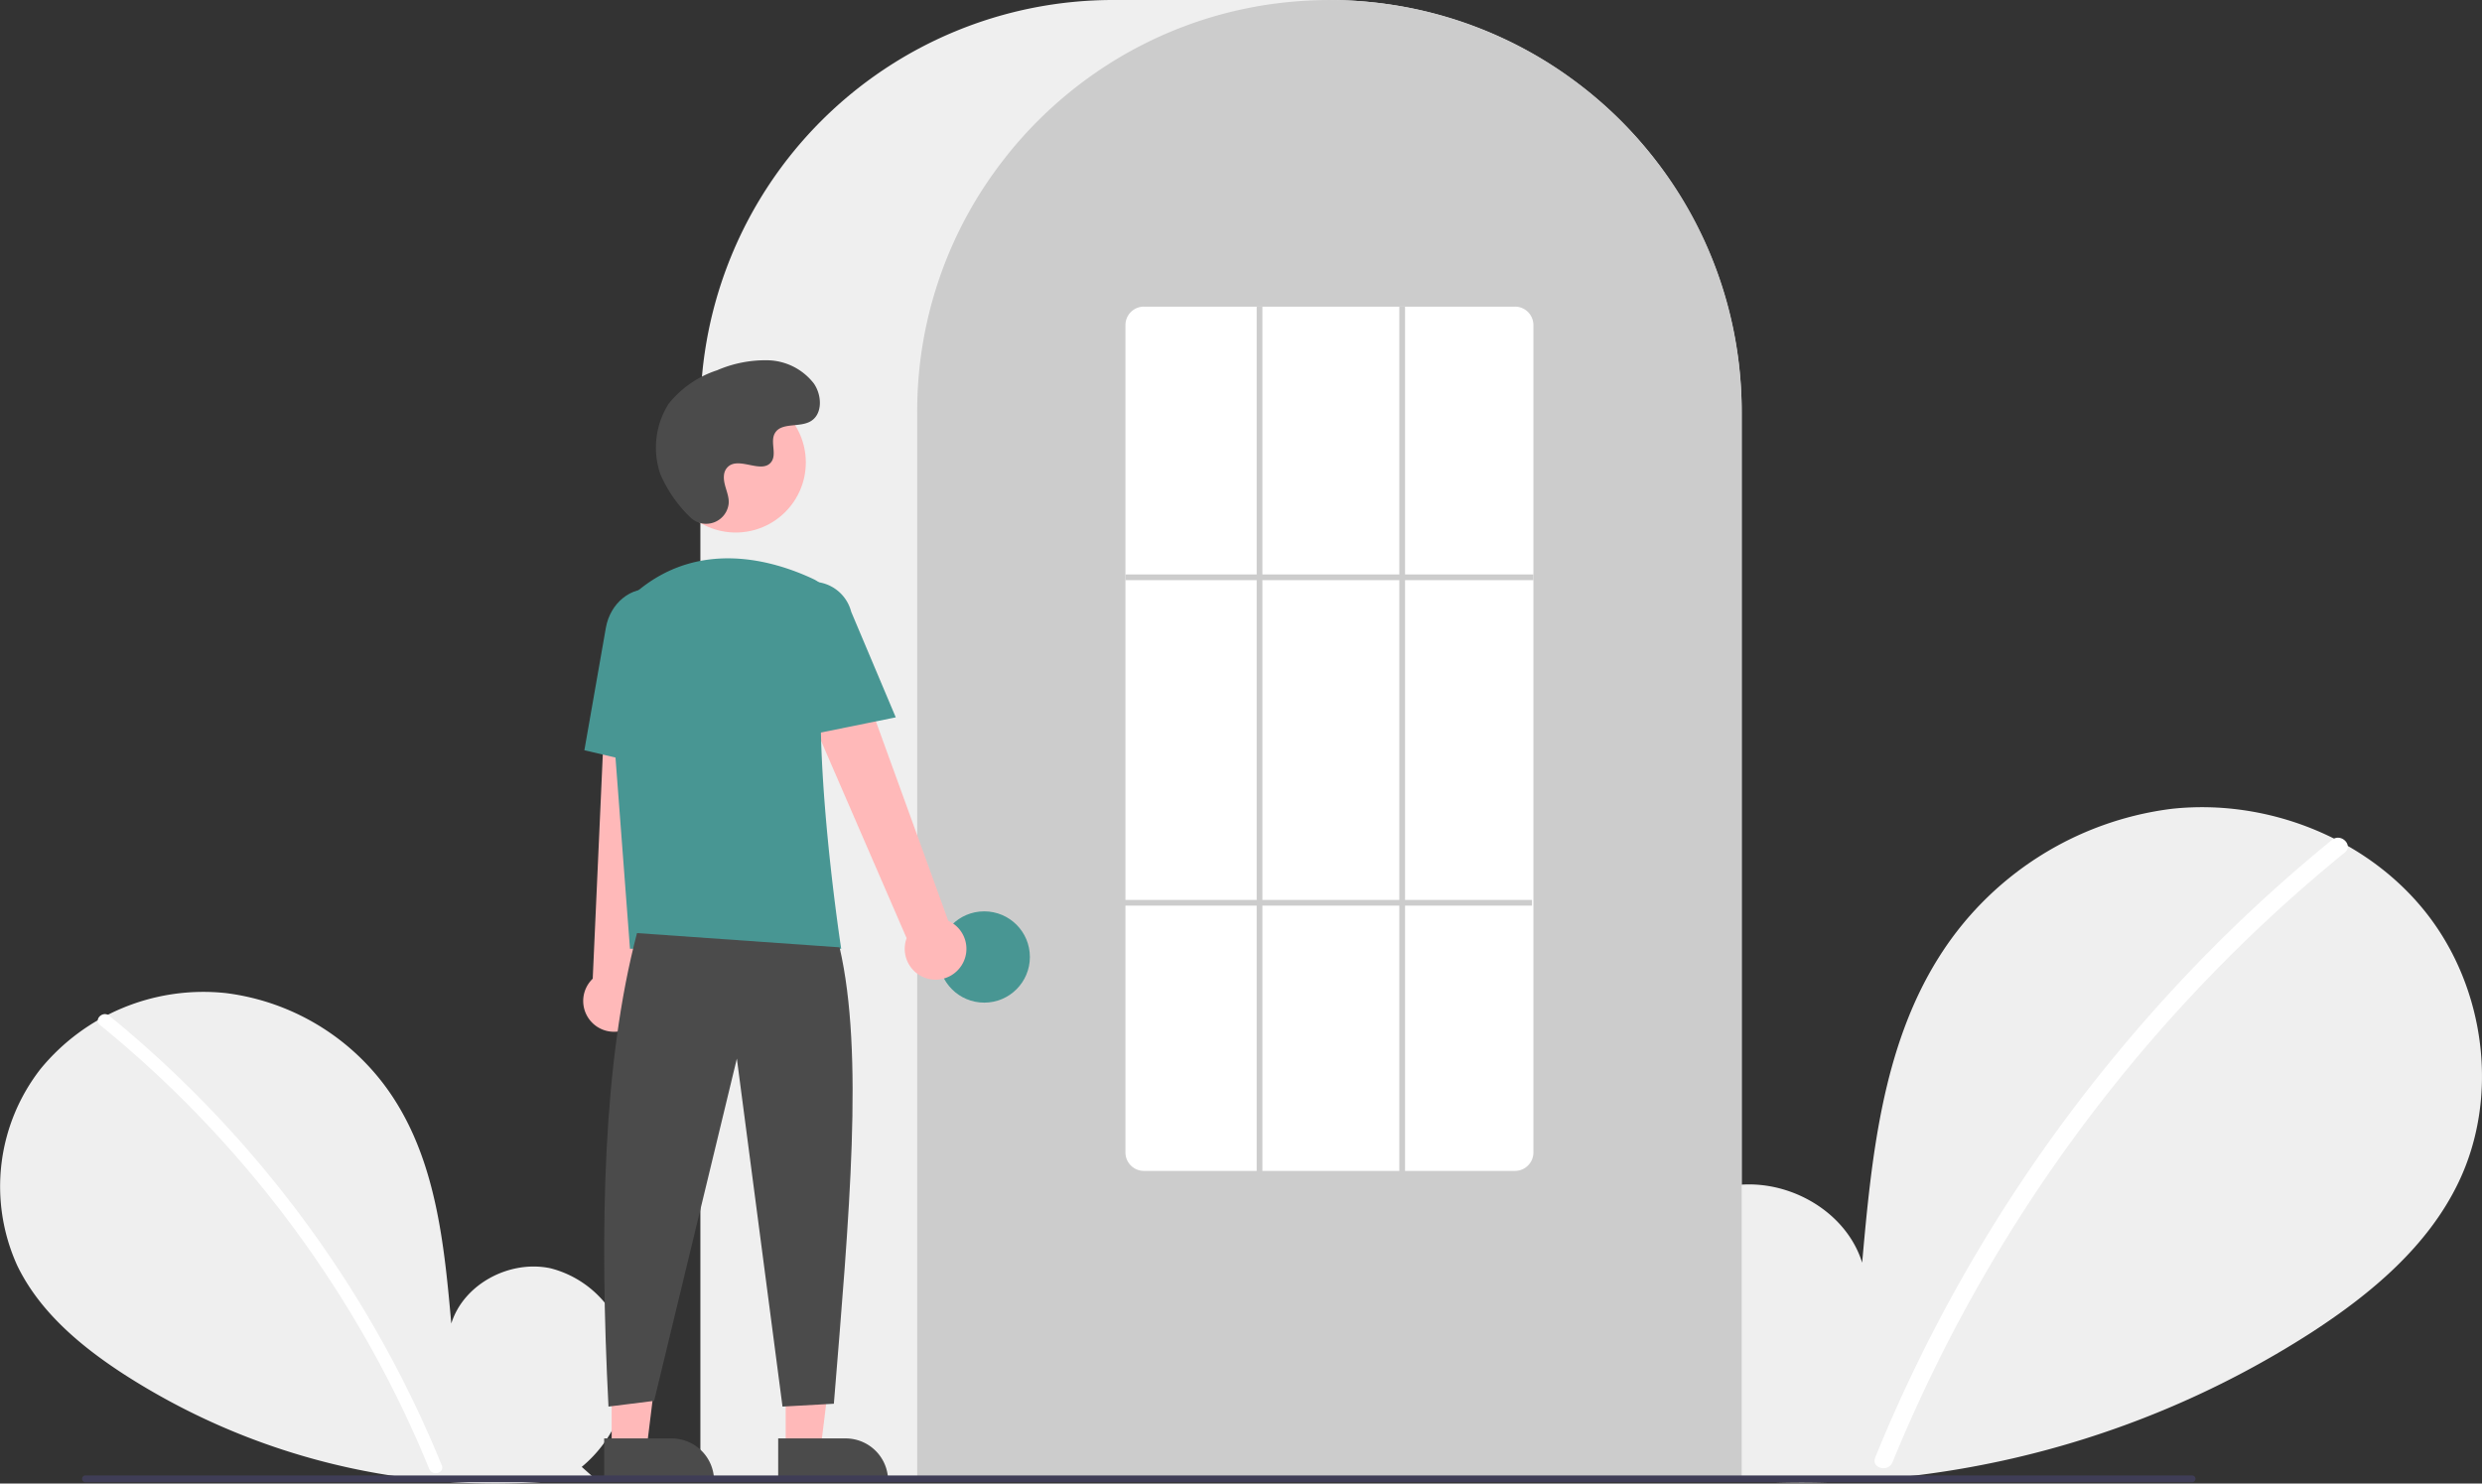 <svg xmlns="http://www.w3.org/2000/svg" width="284.75" height="170.229" viewBox="0 0 284.75 170.229"><rect x="0" y="0" width="284.75" height="170.229" fill="#333333" stroke="none"/><defs><style>.a{fill:#efefef;}.b{fill:#fff;}.c{fill:#ccc;}.d{fill:#489693;}.e{fill:#ffb9b9;}.f{fill:#4b4b4b;}.g{fill:#3f3d56;}</style></defs><g transform="translate(0 -0.001)"><path class="a" d="M881.42,592.175a14.714,14.714,0,0,0,5.279-12.684,11.9,11.9,0,0,0-8.843-10.1c-4.666-1.006-9.984,1.779-11.4,6.336-.78-8.787-1.679-17.942-6.35-25.425a26.926,26.926,0,0,0-19.5-12.491,24.159,24.159,0,0,0-21.252,8.676,21.926,21.926,0,0,0-2.7,22.574c2.555,5.3,7.262,9.245,12.194,12.454a78.7,78.7,0,0,0,53.826,11.775Z" transform="translate(-814.681 -423.858)"/><path class="b" d="M881.286,545.638a129.86,129.86,0,0,1,38.156,51.594c.364.892-1.084,1.28-1.444.4A128.414,128.414,0,0,0,880.227,546.7C879.479,546.089,880.544,545.035,881.286,545.638Z" transform="translate(-868.759 -429.093)"/><path class="a" d="M172.377,547.781c-5.007-4.231-8.049-10.915-7.251-17.422s5.738-12.488,12.146-13.87,13.713,2.443,15.659,8.7c1.071-12.069,2.306-24.643,8.722-34.921a36.982,36.982,0,0,1,26.779-17.156c10.906-1.191,22.388,3.308,29.19,11.916s8.467,21.122,3.7,31c-3.509,7.28-9.975,12.7-16.749,17.106a108.093,108.093,0,0,1-73.929,16.173" transform="translate(20.707 -380.302)"/><path class="b" d="M264.541,483.863a176.857,176.857,0,0,0-24.647,24.474,177.371,177.371,0,0,0-27.76,46.391c-.5,1.225,1.489,1.758,1.983.547A176.377,176.377,0,0,1,266,485.318c1.027-.836-.436-2.284-1.454-1.454Z" transform="translate(3.004 -387.492)"/><path class="a" d="M424.5,359.8H543.964V237.226a47.348,47.348,0,0,0-47.295-47.295H471.795A47.348,47.348,0,0,0,424.5,237.226Z" transform="translate(-344.148 -189.93)"/><path class="c" d="M424.5,359.8h94.589V237.228a46.929,46.929,0,0,0-9.032-27.8c-.217-.3-.434-.588-.657-.878a47.283,47.283,0,0,0-10.066-9.77c-.216-.157-.433-.311-.653-.466a47.184,47.184,0,0,0-10.3-5.387c-.216-.082-.437-.164-.657-.243a47.137,47.137,0,0,0-10.182-2.4c-.215-.029-.436-.052-.657-.075a47.878,47.878,0,0,0-10.181,0c-.22.023-.441.046-.659.076a47.13,47.13,0,0,0-10.179,2.4c-.22.079-.441.161-.657.243a47.067,47.067,0,0,0-10.181,5.307c-.22.151-.44.305-.657.46a47.787,47.787,0,0,0-6.017,5.094,47.218,47.218,0,0,0-4.165,4.762c-.223.288-.44.58-.656.876a46.93,46.93,0,0,0-9.033,27.8Z" transform="translate(-319.273 -189.933)"/><ellipse class="d" cx="5.237" cy="5.237" rx="5.237" ry="5.237" transform="translate(107.681 104.573)"/><path class="e" d="M576.507,475.972h4.013l1.909-15.477h-5.922Z" transform="translate(-486.368 -309.775)"/><path class="f" d="M566.433,504.28h-7.739v4.872h12.611A4.872,4.872,0,0,0,566.433,504.28Z" transform="translate(-469.416 -339.229)"/><path class="e" d="M637.507,475.972h4.013l1.909-15.477h-5.922Z" transform="translate(-567.333 -309.775)"/><path class="f" d="M627.433,504.28h-7.739v4.872h12.611A4.872,4.872,0,0,0,627.433,504.28Z" transform="translate(-550.381 -339.229)"/><path class="e" d="M718.072,440.672a3.516,3.516,0,0,0-1.476-5.185l-13.64-37.6-6.712,3.663,15.574,35.928a3.535,3.535,0,0,0,6.254,3.19Z" transform="translate(-607.804 -329.825)"/><path class="e" d="M803.846,457.536a3.516,3.516,0,0,0,.947-5.308l4.226-39.77-7.638.349-1.756,39.119a3.535,3.535,0,0,0,4.222,5.61Z" transform="translate(-731.623 -339.625)"/><ellipse class="e" cx="8.039" cy="8.039" rx="8.039" ry="8.039" transform="translate(76.37 45.024)"/><path class="d" d="M742.667,430.474H766.9l-.029-.189c-.043-.282-4.319-28.291-1.166-37.455a3.867,3.867,0,0,0-1.987-4.773h0c-4.507-2.123-13.16-4.736-20.463,1.607a9.241,9.241,0,0,0-3.1,7.657Z" transform="translate(-670.392 -321.607)"/><path class="d" d="M724.239,411.657l10.911-2.214-5.114-12.12a4.581,4.581,0,0,0-8.872,2.29Z" transform="translate(-632.384 -327.131)"/><path class="d" d="M805.61,417.51l.656-15.037c.5-2.827-1.121-5.5-3.609-5.935s-4.92,1.525-5.419,4.373l-2.466,14.05Z" transform="translate(-727.729 -328.874)"/><path class="f" d="M739.911,517.049c-3.9,14.852-4.325,33.734-3.273,54.332l5.237-.655,9.492-39.276,5.237,39.931,5.891-.327c1.76-21.612,3.474-40.165.655-52.368Z" transform="translate(-666.83 -409.983)"/><path class="f" d="M751.458,334.129a2.6,2.6,0,0,0,4.48-1.442,2.633,2.633,0,0,0,0-.509c-.1-.967-.659-1.844-.526-2.865a1.5,1.5,0,0,1,.275-.7c1.2-1.6,4,.716,5.128-.733.692-.888-.121-2.287.409-3.28.7-1.31,2.775-.664,4.076-1.382,1.448-.8,1.361-3.019.408-4.37a6.874,6.874,0,0,0-5.212-2.653,13.98,13.98,0,0,0-5.889,1.149,11.768,11.768,0,0,0-5.564,3.858,9.419,9.419,0,0,0-.952,8.019A15.116,15.116,0,0,0,751.458,334.129Z" transform="translate(-672.346 -274.853)"/><path class="g" d="M265.887,707.972H507.529a.39.39,0,1,0,0-.779H265.887a.39.39,0,1,0,0,.779Z" transform="translate(-256.062 -537.892)"/><path class="b" d="M499.627,396.6h42.549a2.116,2.116,0,0,0,2.127-2.1V299.53a2.116,2.116,0,0,0-2.127-2.1H499.627a2.116,2.116,0,0,0-2.127,2.1V394.5A2.116,2.116,0,0,0,499.627,396.6Z" transform="translate(-368.381 -262.245)"/><rect class="c" width="46.804" height="0.655" transform="translate(129.119 65.915)"/><rect class="c" width="46.804" height="0.655" transform="translate(128.956 103.264)"/><rect class="c" width="0.655" height="99.499" transform="translate(160.54 35.185)"/><rect class="c" width="0.655" height="99.499" transform="translate(144.175 35.185)"/></g></svg>